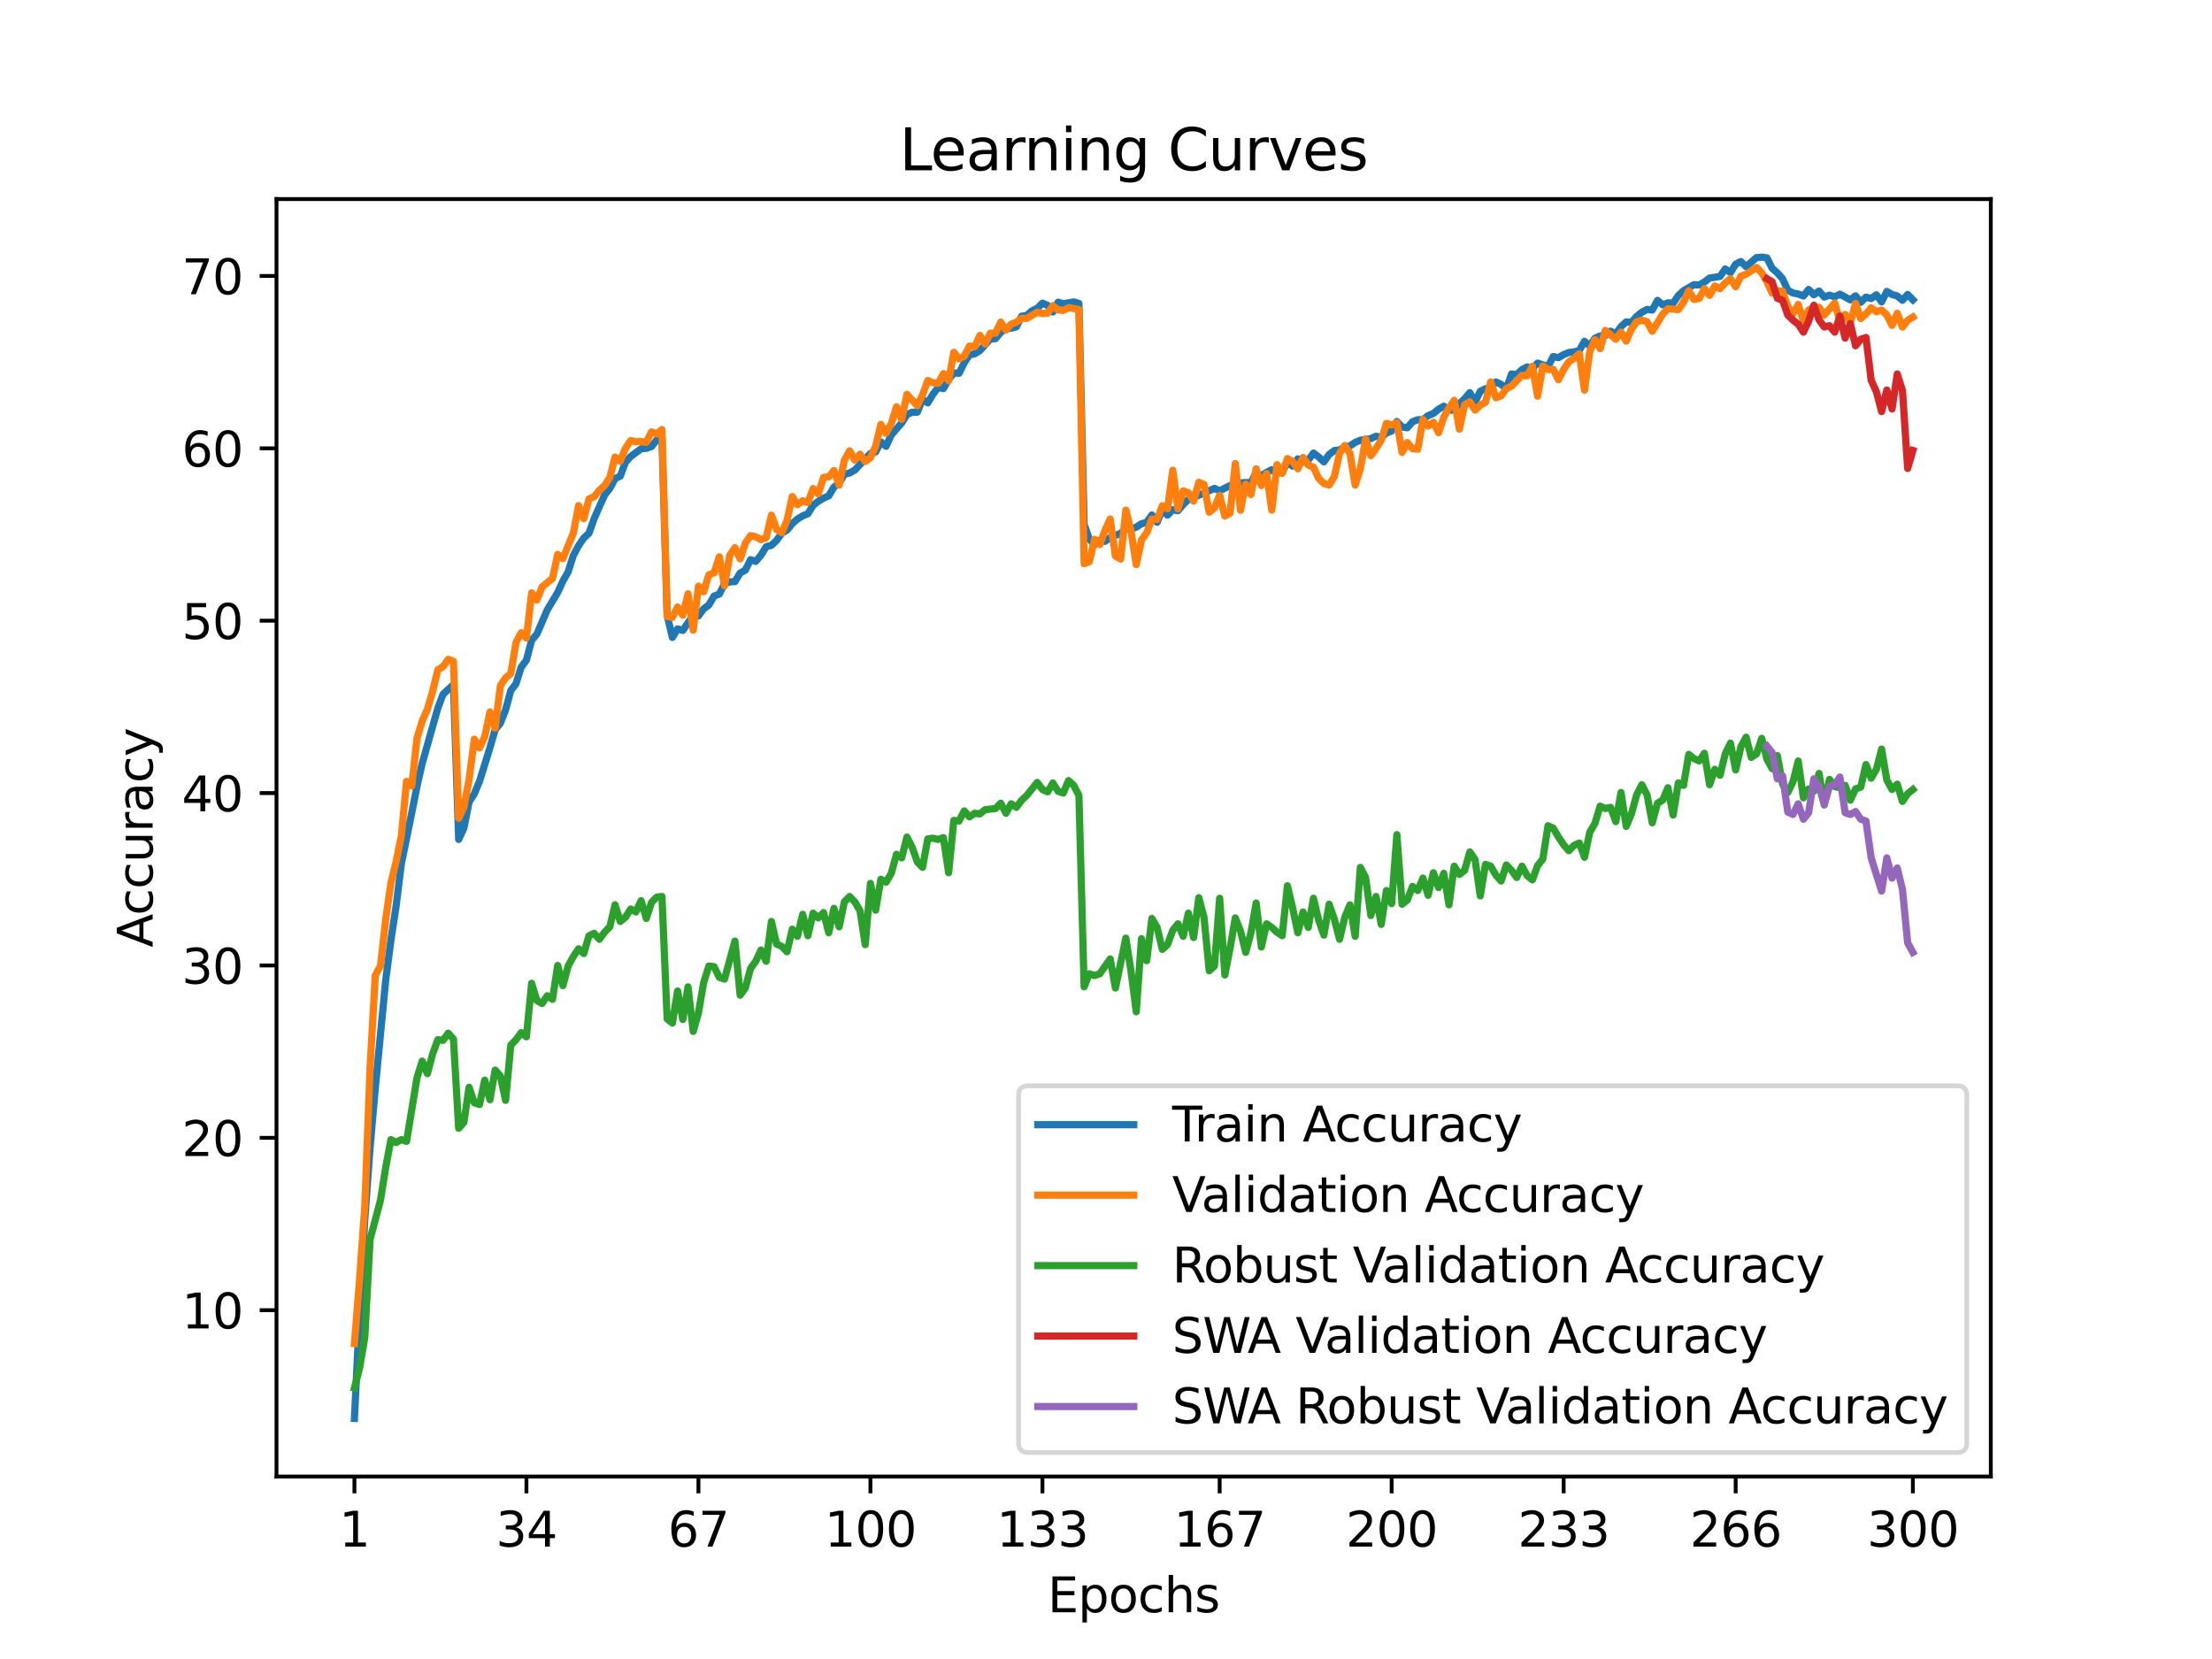<?xml version="1.0" encoding="utf-8" standalone="no"?>
<!DOCTYPE svg PUBLIC "-//W3C//DTD SVG 1.1//EN"
  "http://www.w3.org/Graphics/SVG/1.1/DTD/svg11.dtd">
<svg xmlns:xlink="http://www.w3.org/1999/xlink" width="460.8pt" height="345.6pt" viewBox="0 0 460.8 345.6" xmlns="http://www.w3.org/2000/svg" version="1.1">
 <defs>
  <style type="text/css">*{stroke-linejoin: round; stroke-linecap: butt}</style>
 </defs>
 <g id="figure_1">
  <g id="patch_1">
   <path d="M 0 345.6 
L 460.8 345.6 
L 460.8 0 
L 0 0 
z
" style="fill: #ffffff"/>
  </g>
  <g id="axes_1">
   <g id="patch_2">
    <path d="M 57.6 307.584 
L 414.72 307.584 
L 414.72 41.472 
L 57.6 41.472 
z
" style="fill: #ffffff"/>
   </g>
   <g id="matplotlib.axis_1">
    <g id="xtick_1">
     <g id="line2d_1">
      <defs>
       <path id="maf1f2b0562" d="M 0 0 
L 0 3.5 
" style="stroke: #000000; stroke-width: 0.8"/>
      </defs>
      <g>
       <use xlink:href="#maf1f2b0562" x="73.833" y="307.584" style="stroke: #000000; stroke-width: 0.8"/>
      </g>
     </g>
     <g id="text_1">
      <!-- 1 -->
      <g transform="translate(70.651 322.182) scale(0.1 -0.1)">
       <defs>
        <path id="DejaVuSans-31" d="M 794 531 
L 1825 531 
L 1825 4091 
L 703 3866 
L 703 4441 
L 1819 4666 
L 2450 4666 
L 2450 531 
L 3481 531 
L 3481 0 
L 794 0 
L 794 531 
z
" transform="scale(0.016)"/>
       </defs>
       <use xlink:href="#DejaVuSans-31"/>
      </g>
     </g>
    </g>
    <g id="xtick_2">
     <g id="line2d_2">
      <g>
       <use xlink:href="#maf1f2b0562" x="109.664" y="307.584" style="stroke: #000000; stroke-width: 0.8"/>
      </g>
     </g>
     <g id="text_2">
      <!-- 34 -->
      <g transform="translate(103.302 322.182) scale(0.1 -0.1)">
       <defs>
        <path id="DejaVuSans-33" d="M 2597 2516 
Q 3050 2419 3304 2112 
Q 3559 1806 3559 1356 
Q 3559 666 3084 287 
Q 2609 -91 1734 -91 
Q 1441 -91 1130 -33 
Q 819 25 488 141 
L 488 750 
Q 750 597 1062 519 
Q 1375 441 1716 441 
Q 2309 441 2620 675 
Q 2931 909 2931 1356 
Q 2931 1769 2642 2001 
Q 2353 2234 1838 2234 
L 1294 2234 
L 1294 2753 
L 1863 2753 
Q 2328 2753 2575 2939 
Q 2822 3125 2822 3475 
Q 2822 3834 2567 4026 
Q 2313 4219 1838 4219 
Q 1578 4219 1281 4162 
Q 984 4106 628 3988 
L 628 4550 
Q 988 4650 1302 4700 
Q 1616 4750 1894 4750 
Q 2613 4750 3031 4423 
Q 3450 4097 3450 3541 
Q 3450 3153 3228 2886 
Q 3006 2619 2597 2516 
z
" transform="scale(0.016)"/>
        <path id="DejaVuSans-34" d="M 2419 4116 
L 825 1625 
L 2419 1625 
L 2419 4116 
z
M 2253 4666 
L 3047 4666 
L 3047 1625 
L 3713 1625 
L 3713 1100 
L 3047 1100 
L 3047 0 
L 2419 0 
L 2419 1100 
L 313 1100 
L 313 1709 
L 2253 4666 
z
" transform="scale(0.016)"/>
       </defs>
       <use xlink:href="#DejaVuSans-33"/>
       <use xlink:href="#DejaVuSans-34" x="63.623"/>
      </g>
     </g>
    </g>
    <g id="xtick_3">
     <g id="line2d_3">
      <g>
       <use xlink:href="#maf1f2b0562" x="145.496" y="307.584" style="stroke: #000000; stroke-width: 0.8"/>
      </g>
     </g>
     <g id="text_3">
      <!-- 67 -->
      <g transform="translate(139.133 322.182) scale(0.1 -0.1)">
       <defs>
        <path id="DejaVuSans-36" d="M 2113 2584 
Q 1688 2584 1439 2293 
Q 1191 2003 1191 1497 
Q 1191 994 1439 701 
Q 1688 409 2113 409 
Q 2538 409 2786 701 
Q 3034 994 3034 1497 
Q 3034 2003 2786 2293 
Q 2538 2584 2113 2584 
z
M 3366 4563 
L 3366 3988 
Q 3128 4100 2886 4159 
Q 2644 4219 2406 4219 
Q 1781 4219 1451 3797 
Q 1122 3375 1075 2522 
Q 1259 2794 1537 2939 
Q 1816 3084 2150 3084 
Q 2853 3084 3261 2657 
Q 3669 2231 3669 1497 
Q 3669 778 3244 343 
Q 2819 -91 2113 -91 
Q 1303 -91 875 529 
Q 447 1150 447 2328 
Q 447 3434 972 4092 
Q 1497 4750 2381 4750 
Q 2619 4750 2861 4703 
Q 3103 4656 3366 4563 
z
" transform="scale(0.016)"/>
        <path id="DejaVuSans-37" d="M 525 4666 
L 3525 4666 
L 3525 4397 
L 1831 0 
L 1172 0 
L 2766 4134 
L 525 4134 
L 525 4666 
z
" transform="scale(0.016)"/>
       </defs>
       <use xlink:href="#DejaVuSans-36"/>
       <use xlink:href="#DejaVuSans-37" x="63.623"/>
      </g>
     </g>
    </g>
    <g id="xtick_4">
     <g id="line2d_4">
      <g>
       <use xlink:href="#maf1f2b0562" x="181.327" y="307.584" style="stroke: #000000; stroke-width: 0.8"/>
      </g>
     </g>
     <g id="text_4">
      <!-- 100 -->
      <g transform="translate(171.783 322.182) scale(0.1 -0.1)">
       <defs>
        <path id="DejaVuSans-30" d="M 2034 4250 
Q 1547 4250 1301 3770 
Q 1056 3291 1056 2328 
Q 1056 1369 1301 889 
Q 1547 409 2034 409 
Q 2525 409 2770 889 
Q 3016 1369 3016 2328 
Q 3016 3291 2770 3770 
Q 2525 4250 2034 4250 
z
M 2034 4750 
Q 2819 4750 3233 4129 
Q 3647 3509 3647 2328 
Q 3647 1150 3233 529 
Q 2819 -91 2034 -91 
Q 1250 -91 836 529 
Q 422 1150 422 2328 
Q 422 3509 836 4129 
Q 1250 4750 2034 4750 
z
" transform="scale(0.016)"/>
       </defs>
       <use xlink:href="#DejaVuSans-31"/>
       <use xlink:href="#DejaVuSans-30" x="63.623"/>
       <use xlink:href="#DejaVuSans-30" x="127.246"/>
      </g>
     </g>
    </g>
    <g id="xtick_5">
     <g id="line2d_5">
      <g>
       <use xlink:href="#maf1f2b0562" x="217.158" y="307.584" style="stroke: #000000; stroke-width: 0.8"/>
      </g>
     </g>
     <g id="text_5">
      <!-- 133 -->
      <g transform="translate(207.615 322.182) scale(0.1 -0.1)">
       <use xlink:href="#DejaVuSans-31"/>
       <use xlink:href="#DejaVuSans-33" x="63.623"/>
       <use xlink:href="#DejaVuSans-33" x="127.246"/>
      </g>
     </g>
    </g>
    <g id="xtick_6">
     <g id="line2d_6">
      <g>
       <use xlink:href="#maf1f2b0562" x="254.076" y="307.584" style="stroke: #000000; stroke-width: 0.8"/>
      </g>
     </g>
     <g id="text_6">
      <!-- 167 -->
      <g transform="translate(244.532 322.182) scale(0.1 -0.1)">
       <use xlink:href="#DejaVuSans-31"/>
       <use xlink:href="#DejaVuSans-36" x="63.623"/>
       <use xlink:href="#DejaVuSans-37" x="127.246"/>
      </g>
     </g>
    </g>
    <g id="xtick_7">
     <g id="line2d_7">
      <g>
       <use xlink:href="#maf1f2b0562" x="289.907" y="307.584" style="stroke: #000000; stroke-width: 0.8"/>
      </g>
     </g>
     <g id="text_7">
      <!-- 200 -->
      <g transform="translate(280.363 322.182) scale(0.1 -0.1)">
       <defs>
        <path id="DejaVuSans-32" d="M 1228 531 
L 3431 531 
L 3431 0 
L 469 0 
L 469 531 
Q 828 903 1448 1529 
Q 2069 2156 2228 2338 
Q 2531 2678 2651 2914 
Q 2772 3150 2772 3378 
Q 2772 3750 2511 3984 
Q 2250 4219 1831 4219 
Q 1534 4219 1204 4116 
Q 875 4013 500 3803 
L 500 4441 
Q 881 4594 1212 4672 
Q 1544 4750 1819 4750 
Q 2544 4750 2975 4387 
Q 3406 4025 3406 3419 
Q 3406 3131 3298 2873 
Q 3191 2616 2906 2266 
Q 2828 2175 2409 1742 
Q 1991 1309 1228 531 
z
" transform="scale(0.016)"/>
       </defs>
       <use xlink:href="#DejaVuSans-32"/>
       <use xlink:href="#DejaVuSans-30" x="63.623"/>
       <use xlink:href="#DejaVuSans-30" x="127.246"/>
      </g>
     </g>
    </g>
    <g id="xtick_8">
     <g id="line2d_8">
      <g>
       <use xlink:href="#maf1f2b0562" x="325.739" y="307.584" style="stroke: #000000; stroke-width: 0.8"/>
      </g>
     </g>
     <g id="text_8">
      <!-- 233 -->
      <g transform="translate(316.195 322.182) scale(0.1 -0.1)">
       <use xlink:href="#DejaVuSans-32"/>
       <use xlink:href="#DejaVuSans-33" x="63.623"/>
       <use xlink:href="#DejaVuSans-33" x="127.246"/>
      </g>
     </g>
    </g>
    <g id="xtick_9">
     <g id="line2d_9">
      <g>
       <use xlink:href="#maf1f2b0562" x="361.57" y="307.584" style="stroke: #000000; stroke-width: 0.8"/>
      </g>
     </g>
     <g id="text_9">
      <!-- 266 -->
      <g transform="translate(352.026 322.182) scale(0.1 -0.1)">
       <use xlink:href="#DejaVuSans-32"/>
       <use xlink:href="#DejaVuSans-36" x="63.623"/>
       <use xlink:href="#DejaVuSans-36" x="127.246"/>
      </g>
     </g>
    </g>
    <g id="xtick_10">
     <g id="line2d_10">
      <g>
       <use xlink:href="#maf1f2b0562" x="398.487" y="307.584" style="stroke: #000000; stroke-width: 0.8"/>
      </g>
     </g>
     <g id="text_10">
      <!-- 300 -->
      <g transform="translate(388.944 322.182) scale(0.1 -0.1)">
       <use xlink:href="#DejaVuSans-33"/>
       <use xlink:href="#DejaVuSans-30" x="63.623"/>
       <use xlink:href="#DejaVuSans-30" x="127.246"/>
      </g>
     </g>
    </g>
    <g id="text_11">
     <!-- Epochs -->
     <g transform="translate(218.244 335.861) scale(0.1 -0.1)">
      <defs>
       <path id="DejaVuSans-45" d="M 628 4666 
L 3578 4666 
L 3578 4134 
L 1259 4134 
L 1259 2753 
L 3481 2753 
L 3481 2222 
L 1259 2222 
L 1259 531 
L 3634 531 
L 3634 0 
L 628 0 
L 628 4666 
z
" transform="scale(0.016)"/>
       <path id="DejaVuSans-70" d="M 1159 525 
L 1159 -1331 
L 581 -1331 
L 581 3500 
L 1159 3500 
L 1159 2969 
Q 1341 3281 1617 3432 
Q 1894 3584 2278 3584 
Q 2916 3584 3314 3078 
Q 3713 2572 3713 1747 
Q 3713 922 3314 415 
Q 2916 -91 2278 -91 
Q 1894 -91 1617 61 
Q 1341 213 1159 525 
z
M 3116 1747 
Q 3116 2381 2855 2742 
Q 2594 3103 2138 3103 
Q 1681 3103 1420 2742 
Q 1159 2381 1159 1747 
Q 1159 1113 1420 752 
Q 1681 391 2138 391 
Q 2594 391 2855 752 
Q 3116 1113 3116 1747 
z
" transform="scale(0.016)"/>
       <path id="DejaVuSans-6f" d="M 1959 3097 
Q 1497 3097 1228 2736 
Q 959 2375 959 1747 
Q 959 1119 1226 758 
Q 1494 397 1959 397 
Q 2419 397 2687 759 
Q 2956 1122 2956 1747 
Q 2956 2369 2687 2733 
Q 2419 3097 1959 3097 
z
M 1959 3584 
Q 2709 3584 3137 3096 
Q 3566 2609 3566 1747 
Q 3566 888 3137 398 
Q 2709 -91 1959 -91 
Q 1206 -91 779 398 
Q 353 888 353 1747 
Q 353 2609 779 3096 
Q 1206 3584 1959 3584 
z
" transform="scale(0.016)"/>
       <path id="DejaVuSans-63" d="M 3122 3366 
L 3122 2828 
Q 2878 2963 2633 3030 
Q 2388 3097 2138 3097 
Q 1578 3097 1268 2742 
Q 959 2388 959 1747 
Q 959 1106 1268 751 
Q 1578 397 2138 397 
Q 2388 397 2633 464 
Q 2878 531 3122 666 
L 3122 134 
Q 2881 22 2623 -34 
Q 2366 -91 2075 -91 
Q 1284 -91 818 406 
Q 353 903 353 1747 
Q 353 2603 823 3093 
Q 1294 3584 2113 3584 
Q 2378 3584 2631 3529 
Q 2884 3475 3122 3366 
z
" transform="scale(0.016)"/>
       <path id="DejaVuSans-68" d="M 3513 2113 
L 3513 0 
L 2938 0 
L 2938 2094 
Q 2938 2591 2744 2837 
Q 2550 3084 2163 3084 
Q 1697 3084 1428 2787 
Q 1159 2491 1159 1978 
L 1159 0 
L 581 0 
L 581 4863 
L 1159 4863 
L 1159 2956 
Q 1366 3272 1645 3428 
Q 1925 3584 2291 3584 
Q 2894 3584 3203 3211 
Q 3513 2838 3513 2113 
z
" transform="scale(0.016)"/>
       <path id="DejaVuSans-73" d="M 2834 3397 
L 2834 2853 
Q 2591 2978 2328 3040 
Q 2066 3103 1784 3103 
Q 1356 3103 1142 2972 
Q 928 2841 928 2578 
Q 928 2378 1081 2264 
Q 1234 2150 1697 2047 
L 1894 2003 
Q 2506 1872 2764 1633 
Q 3022 1394 3022 966 
Q 3022 478 2636 193 
Q 2250 -91 1575 -91 
Q 1294 -91 989 -36 
Q 684 19 347 128 
L 347 722 
Q 666 556 975 473 
Q 1284 391 1588 391 
Q 1994 391 2212 530 
Q 2431 669 2431 922 
Q 2431 1156 2273 1281 
Q 2116 1406 1581 1522 
L 1381 1569 
Q 847 1681 609 1914 
Q 372 2147 372 2553 
Q 372 3047 722 3315 
Q 1072 3584 1716 3584 
Q 2034 3584 2315 3537 
Q 2597 3491 2834 3397 
z
" transform="scale(0.016)"/>
      </defs>
      <use xlink:href="#DejaVuSans-45"/>
      <use xlink:href="#DejaVuSans-70" x="63.184"/>
      <use xlink:href="#DejaVuSans-6f" x="126.66"/>
      <use xlink:href="#DejaVuSans-63" x="187.842"/>
      <use xlink:href="#DejaVuSans-68" x="242.822"/>
      <use xlink:href="#DejaVuSans-73" x="306.201"/>
     </g>
    </g>
   </g>
   <g id="matplotlib.axis_2">
    <g id="ytick_1">
     <g id="line2d_11">
      <defs>
       <path id="mefa2bb7fb8" d="M 0 0 
L -3.5 0 
" style="stroke: #000000; stroke-width: 0.8"/>
      </defs>
      <g>
       <use xlink:href="#mefa2bb7fb8" x="57.6" y="272.934" style="stroke: #000000; stroke-width: 0.8"/>
      </g>
     </g>
     <g id="text_12">
      <!-- 10 -->
      <g transform="translate(37.875 276.733) scale(0.1 -0.1)">
       <use xlink:href="#DejaVuSans-31"/>
       <use xlink:href="#DejaVuSans-30" x="63.623"/>
      </g>
     </g>
    </g>
    <g id="ytick_2">
     <g id="line2d_12">
      <g>
       <use xlink:href="#mefa2bb7fb8" x="57.6" y="237.027" style="stroke: #000000; stroke-width: 0.8"/>
      </g>
     </g>
     <g id="text_13">
      <!-- 20 -->
      <g transform="translate(37.875 240.826) scale(0.1 -0.1)">
       <use xlink:href="#DejaVuSans-32"/>
       <use xlink:href="#DejaVuSans-30" x="63.623"/>
      </g>
     </g>
    </g>
    <g id="ytick_3">
     <g id="line2d_13">
      <g>
       <use xlink:href="#mefa2bb7fb8" x="57.6" y="201.119" style="stroke: #000000; stroke-width: 0.8"/>
      </g>
     </g>
     <g id="text_14">
      <!-- 30 -->
      <g transform="translate(37.875 204.919) scale(0.1 -0.1)">
       <use xlink:href="#DejaVuSans-33"/>
       <use xlink:href="#DejaVuSans-30" x="63.623"/>
      </g>
     </g>
    </g>
    <g id="ytick_4">
     <g id="line2d_14">
      <g>
       <use xlink:href="#mefa2bb7fb8" x="57.6" y="165.212" style="stroke: #000000; stroke-width: 0.8"/>
      </g>
     </g>
     <g id="text_15">
      <!-- 40 -->
      <g transform="translate(37.875 169.012) scale(0.1 -0.1)">
       <use xlink:href="#DejaVuSans-34"/>
       <use xlink:href="#DejaVuSans-30" x="63.623"/>
      </g>
     </g>
    </g>
    <g id="ytick_5">
     <g id="line2d_15">
      <g>
       <use xlink:href="#mefa2bb7fb8" x="57.6" y="129.305" style="stroke: #000000; stroke-width: 0.8"/>
      </g>
     </g>
     <g id="text_16">
      <!-- 50 -->
      <g transform="translate(37.875 133.104) scale(0.1 -0.1)">
       <defs>
        <path id="DejaVuSans-35" d="M 691 4666 
L 3169 4666 
L 3169 4134 
L 1269 4134 
L 1269 2991 
Q 1406 3038 1543 3061 
Q 1681 3084 1819 3084 
Q 2600 3084 3056 2656 
Q 3513 2228 3513 1497 
Q 3513 744 3044 326 
Q 2575 -91 1722 -91 
Q 1428 -91 1123 -41 
Q 819 9 494 109 
L 494 744 
Q 775 591 1075 516 
Q 1375 441 1709 441 
Q 2250 441 2565 725 
Q 2881 1009 2881 1497 
Q 2881 1984 2565 2268 
Q 2250 2553 1709 2553 
Q 1456 2553 1204 2497 
Q 953 2441 691 2322 
L 691 4666 
z
" transform="scale(0.016)"/>
       </defs>
       <use xlink:href="#DejaVuSans-35"/>
       <use xlink:href="#DejaVuSans-30" x="63.623"/>
      </g>
     </g>
    </g>
    <g id="ytick_6">
     <g id="line2d_16">
      <g>
       <use xlink:href="#mefa2bb7fb8" x="57.6" y="93.398" style="stroke: #000000; stroke-width: 0.8"/>
      </g>
     </g>
     <g id="text_17">
      <!-- 60 -->
      <g transform="translate(37.875 97.197) scale(0.1 -0.1)">
       <use xlink:href="#DejaVuSans-36"/>
       <use xlink:href="#DejaVuSans-30" x="63.623"/>
      </g>
     </g>
    </g>
    <g id="ytick_7">
     <g id="line2d_17">
      <g>
       <use xlink:href="#mefa2bb7fb8" x="57.6" y="57.491" style="stroke: #000000; stroke-width: 0.8"/>
      </g>
     </g>
     <g id="text_18">
      <!-- 70 -->
      <g transform="translate(37.875 61.29) scale(0.1 -0.1)">
       <use xlink:href="#DejaVuSans-37"/>
       <use xlink:href="#DejaVuSans-30" x="63.623"/>
      </g>
     </g>
    </g>
    <g id="text_19">
     <!-- Accuracy -->
     <g transform="translate(31.795 197.356) rotate(-90) scale(0.1 -0.1)">
      <defs>
       <path id="DejaVuSans-41" d="M 2188 4044 
L 1331 1722 
L 3047 1722 
L 2188 4044 
z
M 1831 4666 
L 2547 4666 
L 4325 0 
L 3669 0 
L 3244 1197 
L 1141 1197 
L 716 0 
L 50 0 
L 1831 4666 
z
" transform="scale(0.016)"/>
       <path id="DejaVuSans-75" d="M 544 1381 
L 544 3500 
L 1119 3500 
L 1119 1403 
Q 1119 906 1312 657 
Q 1506 409 1894 409 
Q 2359 409 2629 706 
Q 2900 1003 2900 1516 
L 2900 3500 
L 3475 3500 
L 3475 0 
L 2900 0 
L 2900 538 
Q 2691 219 2414 64 
Q 2138 -91 1772 -91 
Q 1169 -91 856 284 
Q 544 659 544 1381 
z
M 1991 3584 
L 1991 3584 
z
" transform="scale(0.016)"/>
       <path id="DejaVuSans-72" d="M 2631 2963 
Q 2534 3019 2420 3045 
Q 2306 3072 2169 3072 
Q 1681 3072 1420 2755 
Q 1159 2438 1159 1844 
L 1159 0 
L 581 0 
L 581 3500 
L 1159 3500 
L 1159 2956 
Q 1341 3275 1631 3429 
Q 1922 3584 2338 3584 
Q 2397 3584 2469 3576 
Q 2541 3569 2628 3553 
L 2631 2963 
z
" transform="scale(0.016)"/>
       <path id="DejaVuSans-61" d="M 2194 1759 
Q 1497 1759 1228 1600 
Q 959 1441 959 1056 
Q 959 750 1161 570 
Q 1363 391 1709 391 
Q 2188 391 2477 730 
Q 2766 1069 2766 1631 
L 2766 1759 
L 2194 1759 
z
M 3341 1997 
L 3341 0 
L 2766 0 
L 2766 531 
Q 2569 213 2275 61 
Q 1981 -91 1556 -91 
Q 1019 -91 701 211 
Q 384 513 384 1019 
Q 384 1609 779 1909 
Q 1175 2209 1959 2209 
L 2766 2209 
L 2766 2266 
Q 2766 2663 2505 2880 
Q 2244 3097 1772 3097 
Q 1472 3097 1187 3025 
Q 903 2953 641 2809 
L 641 3341 
Q 956 3463 1253 3523 
Q 1550 3584 1831 3584 
Q 2591 3584 2966 3190 
Q 3341 2797 3341 1997 
z
" transform="scale(0.016)"/>
       <path id="DejaVuSans-79" d="M 2059 -325 
Q 1816 -950 1584 -1140 
Q 1353 -1331 966 -1331 
L 506 -1331 
L 506 -850 
L 844 -850 
Q 1081 -850 1212 -737 
Q 1344 -625 1503 -206 
L 1606 56 
L 191 3500 
L 800 3500 
L 1894 763 
L 2988 3500 
L 3597 3500 
L 2059 -325 
z
" transform="scale(0.016)"/>
      </defs>
      <use xlink:href="#DejaVuSans-41"/>
      <use xlink:href="#DejaVuSans-63" x="66.658"/>
      <use xlink:href="#DejaVuSans-63" x="121.639"/>
      <use xlink:href="#DejaVuSans-75" x="176.619"/>
      <use xlink:href="#DejaVuSans-72" x="239.998"/>
      <use xlink:href="#DejaVuSans-61" x="281.111"/>
      <use xlink:href="#DejaVuSans-63" x="342.391"/>
      <use xlink:href="#DejaVuSans-79" x="397.371"/>
     </g>
    </g>
   </g>
   <g id="line2d_18">
    <path d="M 73.833 295.488 
L 74.919 273.248 
L 76.004 253.858 
L 77.09 239.091 
L 78.176 226.735 
L 80.348 204.176 
L 81.433 195.859 
L 82.519 188.745 
L 83.605 179.97 
L 85.777 169.324 
L 86.862 163.821 
L 87.948 159.05 
L 91.206 147.519 
L 92.291 144.629 
L 94.463 142.609 
L 95.549 174.867 
L 96.635 172.515 
L 97.72 167.075 
L 98.806 165.378 
L 99.892 162.757 
L 102.064 155.76 
L 103.149 151.99 
L 104.235 150.679 
L 105.321 147.883 
L 106.407 143.852 
L 107.493 142.438 
L 108.578 138.964 
L 109.664 137.519 
L 110.75 133.376 
L 111.836 132.106 
L 114.007 127.048 
L 116.179 123.416 
L 117.265 121.051 
L 118.351 119.139 
L 119.436 115.71 
L 120.522 113.677 
L 121.608 112.088 
L 122.694 111.087 
L 123.78 108.003 
L 125.951 103.115 
L 127.037 101.755 
L 128.123 99.691 
L 129.209 99.202 
L 130.294 96.28 
L 131.38 95.086 
L 133.552 93.488 
L 134.638 93.403 
L 135.723 93.021 
L 136.809 91.643 
L 137.895 91.342 
L 138.981 128.183 
L 140.067 132.793 
L 141.152 131.011 
L 142.238 131.334 
L 144.41 128.156 
L 145.496 128.313 
L 146.581 126.832 
L 147.667 126.033 
L 148.753 124.166 
L 149.839 123.766 
L 150.925 121.621 
L 152.01 121.217 
L 153.096 121.163 
L 154.182 119.372 
L 155.268 118.775 
L 156.354 116.59 
L 157.439 116.949 
L 158.525 115.651 
L 159.611 113.888 
L 160.697 113.605 
L 161.783 112.572 
L 162.868 111.051 
L 163.954 110.436 
L 165.04 109.08 
L 166.126 108.124 
L 167.212 107.465 
L 168.297 107.029 
L 169.383 105.265 
L 170.469 104.426 
L 171.555 103.775 
L 172.641 103.295 
L 173.726 101.468 
L 174.812 100.665 
L 175.898 98.811 
L 176.984 98.537 
L 178.07 97.922 
L 181.327 94.462 
L 182.413 94.139 
L 183.499 92.051 
L 184.584 92.972 
L 185.67 90.611 
L 187.842 88.097 
L 188.928 86.374 
L 190.013 85.871 
L 191.099 85.862 
L 192.185 83.164 
L 193.271 83.923 
L 194.357 82.123 
L 195.442 80.705 
L 196.528 80.961 
L 197.614 79.062 
L 198.7 77.689 
L 199.786 77.769 
L 200.871 75.561 
L 201.957 73.918 
L 203.043 73.707 
L 204.129 73.043 
L 206.3 70.619 
L 207.386 70.539 
L 208.472 69.228 
L 209.558 68.487 
L 210.644 68.371 
L 211.729 68.092 
L 212.815 65.88 
L 213.901 65.696 
L 214.987 64.74 
L 216.073 64.232 
L 217.158 63.151 
L 218.244 63.618 
L 219.33 64.995 
L 220.416 62.953 
L 221.502 63.267 
L 223.673 62.895 
L 224.759 63.205 
L 225.845 109.256 
L 226.931 112.312 
L 228.016 113.448 
L 229.102 112.559 
L 230.188 112.77 
L 231.274 111.98 
L 233.445 111.109 
L 234.531 110.104 
L 235.617 110.247 
L 236.703 109.812 
L 237.789 109.107 
L 238.875 108.82 
L 239.96 107.276 
L 241.046 108.798 
L 242.132 106.239 
L 243.218 107.308 
L 244.304 106.185 
L 245.389 106.392 
L 246.475 105.09 
L 247.561 104.058 
L 250.818 102.711 
L 252.99 101.737 
L 254.076 102.236 
L 256.247 101.145 
L 257.333 100.947 
L 258.419 100.602 
L 259.505 100.521 
L 260.591 100.553 
L 261.676 98.412 
L 262.762 99.112 
L 263.848 98.403 
L 264.934 97.846 
L 266.02 98.636 
L 267.105 98.317 
L 268.191 96.333 
L 269.277 97.092 
L 270.363 95.584 
L 271.449 96.271 
L 272.534 95.849 
L 273.62 94.381 
L 274.706 95.211 
L 275.792 96.217 
L 276.878 94.691 
L 277.963 93.865 
L 279.049 93.739 
L 280.135 93.106 
L 281.221 92.882 
L 282.307 92.164 
L 283.392 91.706 
L 285.564 91.369 
L 286.65 90.876 
L 287.736 91.082 
L 288.821 90.216 
L 289.907 89.785 
L 290.993 87.805 
L 292.079 88.955 
L 293.165 89.116 
L 294.25 87.85 
L 295.336 87.442 
L 296.422 87.415 
L 297.508 86.585 
L 298.594 86.127 
L 299.679 85.247 
L 300.765 84.623 
L 301.851 85.431 
L 302.937 85.436 
L 304.023 84.085 
L 305.108 83.075 
L 306.194 81.796 
L 307.28 83.766 
L 308.366 81.513 
L 309.452 80.97 
L 310.537 80.781 
L 311.623 79.569 
L 312.709 80.072 
L 313.795 80.997 
L 314.881 77.9 
L 315.966 78.057 
L 317.052 76.993 
L 318.138 76.445 
L 319.224 76.755 
L 320.31 75.646 
L 322.481 76.356 
L 323.567 74.268 
L 324.653 74.511 
L 325.739 73.873 
L 326.824 73.429 
L 327.91 73.303 
L 328.996 73.016 
L 330.082 71.1 
L 331.168 72.056 
L 332.253 70.476 
L 333.339 69.982 
L 334.425 69.915 
L 335.511 68.99 
L 336.597 69.547 
L 337.682 68.034 
L 338.768 67.056 
L 339.854 67.159 
L 340.94 65.92 
L 342.026 65.036 
L 343.111 64.457 
L 344.197 64.587 
L 345.283 62.572 
L 346.369 63.505 
L 347.455 63.079 
L 348.54 63.164 
L 349.626 61.562 
L 350.712 60.561 
L 352.884 59.304 
L 353.969 59.371 
L 355.055 58.752 
L 356.141 57.922 
L 358.313 57.581 
L 359.398 56.032 
L 360.484 56.795 
L 361.57 55.031 
L 362.656 54.484 
L 363.742 55.543 
L 365.913 53.658 
L 366.999 53.568 
L 368.085 53.721 
L 369.171 55.902 
L 370.256 56.845 
L 371.342 58.079 
L 372.428 60.462 
L 373.514 61.037 
L 374.6 61.239 
L 375.685 61.661 
L 376.771 60.296 
L 377.857 61.4 
L 378.943 60.633 
L 380.029 61.889 
L 381.114 61.486 
L 382.2 61.845 
L 383.286 61.284 
L 385.458 62.468 
L 386.543 61.629 
L 387.629 62.985 
L 388.715 61.898 
L 389.801 62.19 
L 390.887 61.414 
L 391.972 62.89 
L 393.058 60.718 
L 394.144 61.351 
L 395.23 61.656 
L 396.316 62.554 
L 397.401 61.342 
L 398.487 62.46 
L 398.487 62.46 
" clip-path="url(#p9a338ae283)" style="fill: none; stroke: #1f77b4; stroke-width: 1.5; stroke-linecap: square"/>
   </g>
   <g id="line2d_19">
    <path d="M 73.833 279.882 
L 74.919 266.363 
L 76.004 251.102 
L 77.09 222.394 
L 78.176 203.184 
L 79.262 201.227 
L 80.348 191.532 
L 81.433 183.938 
L 82.519 179.485 
L 83.605 174.135 
L 84.691 162.789 
L 85.777 163.722 
L 86.862 153.794 
L 87.948 150.221 
L 89.034 147.744 
L 90.12 144.045 
L 91.206 139.521 
L 92.291 138.874 
L 93.377 137.348 
L 94.463 137.779 
L 95.549 170.455 
L 96.635 168.157 
L 97.72 162.376 
L 98.806 153.991 
L 99.892 155.787 
L 100.978 153.471 
L 102.064 148.318 
L 103.149 151.657 
L 104.235 142.824 
L 105.321 141.208 
L 106.407 140.347 
L 107.493 133.847 
L 108.578 131.801 
L 109.664 132.914 
L 110.75 123.506 
L 111.836 125.014 
L 112.922 122.267 
L 115.093 120.49 
L 116.179 115.499 
L 117.265 116.361 
L 119.436 111.064 
L 120.522 105.319 
L 121.608 108.048 
L 122.694 103.937 
L 123.78 103.47 
L 124.865 102.123 
L 125.951 101.136 
L 127.037 99.484 
L 128.123 95.211 
L 129.209 96.073 
L 130.294 93.38 
L 131.38 91.782 
L 132.466 92.016 
L 133.552 91.98 
L 134.638 92.141 
L 135.723 89.969 
L 136.809 90.4 
L 137.895 89.484 
L 138.981 128.39 
L 140.067 128.623 
L 141.152 126.451 
L 142.238 128.156 
L 143.324 123.704 
L 144.41 131.28 
L 145.496 122.106 
L 146.581 123.273 
L 147.667 119.754 
L 148.753 119.341 
L 149.839 116.002 
L 150.925 122.034 
L 152.01 115.696 
L 153.096 114.081 
L 154.182 116.415 
L 155.268 113.147 
L 156.354 111.585 
L 157.439 111.818 
L 158.525 112.429 
L 159.611 112.016 
L 160.697 107.312 
L 161.783 110.31 
L 162.868 110.975 
L 163.954 108.389 
L 165.04 103.452 
L 166.126 105.14 
L 167.212 104.332 
L 168.297 104.691 
L 169.383 101.782 
L 170.469 102.878 
L 171.555 99.466 
L 172.641 99.341 
L 173.726 98.012 
L 174.812 101.064 
L 175.898 95.876 
L 176.984 93.919 
L 178.07 95.858 
L 179.155 94.619 
L 180.241 96.145 
L 181.327 95.337 
L 182.413 92.949 
L 183.499 88.407 
L 184.584 90.256 
L 185.67 88.245 
L 186.756 84.744 
L 187.842 87.348 
L 188.928 82.141 
L 191.099 84.529 
L 192.185 82.249 
L 193.271 79.269 
L 194.357 79.735 
L 195.442 79.861 
L 196.528 77.832 
L 197.614 79.322 
L 198.7 73.38 
L 199.786 74.762 
L 200.871 74.206 
L 201.957 72.105 
L 203.043 72.249 
L 204.129 69.861 
L 205.215 71.674 
L 206.3 69.412 
L 207.386 69.412 
L 208.472 67.096 
L 209.558 68.766 
L 210.644 67.527 
L 211.729 67.114 
L 212.815 66.324 
L 213.901 66.324 
L 216.073 65.049 
L 217.158 65.301 
L 218.244 65.229 
L 219.33 63.685 
L 220.416 64.565 
L 221.502 64.672 
L 222.587 64.098 
L 224.759 64.457 
L 225.845 117.438 
L 226.931 117.007 
L 228.016 112.357 
L 229.102 113.452 
L 230.188 110.472 
L 231.274 108.12 
L 232.36 115.84 
L 233.445 116.468 
L 234.531 106.271 
L 235.617 110.687 
L 236.703 117.617 
L 237.789 112.501 
L 238.875 110.993 
L 239.96 108.138 
L 241.046 108.21 
L 242.132 105.355 
L 243.218 106.001 
L 244.304 97.958 
L 245.389 106.019 
L 246.475 102.285 
L 247.561 102.644 
L 248.647 104.386 
L 249.733 100.472 
L 250.818 100.921 
L 251.904 106.702 
L 252.99 105.804 
L 254.076 103.183 
L 255.162 107.51 
L 256.247 106.863 
L 257.333 96.558 
L 258.419 106.289 
L 259.505 100.867 
L 260.591 103.021 
L 261.676 97.671 
L 262.762 101.154 
L 263.848 98.658 
L 264.934 106.271 
L 266.02 96.809 
L 267.105 98.605 
L 268.191 95.534 
L 269.277 96.127 
L 270.363 97.653 
L 271.449 95.301 
L 272.534 96.863 
L 273.62 97.33 
L 274.706 99.682 
L 275.792 100.723 
L 276.878 101.046 
L 277.963 99.305 
L 279.049 94.421 
L 280.135 92.806 
L 281.221 94.439 
L 282.307 101.064 
L 283.392 97.671 
L 284.478 91.441 
L 285.564 94.924 
L 286.65 93.452 
L 287.736 91.71 
L 288.821 88.209 
L 289.907 88.533 
L 290.993 88.048 
L 292.079 94.242 
L 293.165 92.195 
L 294.25 93.47 
L 295.336 93.578 
L 296.422 87.419 
L 297.508 88.766 
L 298.594 87.976 
L 299.679 90.148 
L 300.765 86.899 
L 301.851 84.978 
L 302.937 83.398 
L 304.023 89.394 
L 305.108 84.331 
L 306.194 83.703 
L 307.28 85.427 
L 308.366 84.403 
L 309.452 83.793 
L 310.537 79.556 
L 311.623 82.859 
L 312.709 82.464 
L 313.795 80.956 
L 314.881 80.436 
L 317.052 78.191 
L 318.138 78.299 
L 319.224 76.288 
L 320.31 82.536 
L 321.395 76.252 
L 322.481 77.006 
L 323.567 76.935 
L 324.653 79.107 
L 325.739 76.988 
L 326.824 75.337 
L 327.91 74.654 
L 328.996 73.703 
L 330.082 81.279 
L 331.168 73.218 
L 332.253 70.777 
L 333.339 72.644 
L 334.425 68.838 
L 336.597 70.669 
L 337.682 69.179 
L 338.768 71.064 
L 339.854 68.568 
L 340.94 67.042 
L 342.026 66.719 
L 343.111 67.024 
L 344.197 69.017 
L 346.369 65.444 
L 347.455 64.313 
L 349.626 64.493 
L 350.712 62.949 
L 351.798 60.579 
L 352.884 62.374 
L 353.969 62.177 
L 355.055 60.13 
L 356.141 61.548 
L 357.227 59.573 
L 358.313 60.148 
L 359.398 58.927 
L 360.484 58.047 
L 361.57 59.753 
L 362.656 57.527 
L 363.742 57.132 
L 365.913 55.713 
L 366.999 56.862 
L 368.085 58.694 
L 369.171 61.082 
L 370.256 60.579 
L 371.342 60.669 
L 372.428 63.864 
L 373.514 65.426 
L 374.6 63.433 
L 375.685 66.845 
L 376.771 64.6 
L 377.857 64.026 
L 378.943 64.008 
L 380.029 65.642 
L 382.2 63.11 
L 383.286 66.881 
L 384.372 65.516 
L 385.458 67.311 
L 386.543 63.2 
L 387.629 66.36 
L 388.715 65.39 
L 389.801 64.116 
L 390.887 64.942 
L 391.972 64.6 
L 393.058 65.624 
L 394.144 67.796 
L 395.23 65.265 
L 396.316 68.137 
L 397.401 66.737 
L 398.487 66.055 
L 398.487 66.055 
" clip-path="url(#p9a338ae283)" style="fill: none; stroke: #ff7f0e; stroke-width: 1.5; stroke-linecap: square"/>
   </g>
   <g id="line2d_20">
    <path d="M 73.833 289.154 
L 74.919 284.944 
L 76.004 278.506 
L 77.09 258.199 
L 79.262 250.028 
L 80.348 243.218 
L 81.433 237.398 
L 82.519 238.017 
L 83.605 237.398 
L 84.691 237.77 
L 86.862 224.521 
L 87.948 221.054 
L 89.034 223.654 
L 90.12 219.568 
L 91.206 216.597 
L 92.291 216.721 
L 93.377 215.235 
L 94.463 216.473 
L 95.549 235.046 
L 96.635 233.807 
L 97.72 226.502 
L 98.806 229.721 
L 99.892 230.093 
L 100.978 225.016 
L 102.064 229.102 
L 103.149 222.911 
L 104.235 224.15 
L 105.321 229.226 
L 106.407 217.711 
L 107.493 216.597 
L 108.578 215.111 
L 109.664 215.978 
L 110.75 204.834 
L 111.836 208.425 
L 112.922 209.044 
L 114.007 207.434 
L 115.093 208.177 
L 116.179 201.119 
L 117.265 205.329 
L 118.351 201.243 
L 119.436 199.262 
L 120.522 197.653 
L 121.608 198.643 
L 122.694 194.929 
L 123.78 194.433 
L 124.865 195.672 
L 125.951 194.186 
L 127.037 193.071 
L 128.123 188.49 
L 129.209 191.957 
L 130.294 191.09 
L 131.38 189.357 
L 132.466 189.976 
L 133.552 187.623 
L 134.638 191.338 
L 135.723 187.995 
L 136.809 186.88 
L 137.895 186.757 
L 138.981 212.263 
L 140.067 213.13 
L 141.152 206.444 
L 142.238 212.387 
L 143.324 205.577 
L 144.41 214.863 
L 145.496 211.025 
L 146.581 204.71 
L 147.667 201.243 
L 148.753 201.367 
L 149.839 203.596 
L 150.925 203.967 
L 153.096 196.043 
L 154.182 207.31 
L 155.268 205.825 
L 156.354 201.739 
L 157.439 200.253 
L 158.525 197.9 
L 159.611 200.253 
L 160.697 191.957 
L 161.783 196.662 
L 162.868 197.157 
L 163.954 198.272 
L 165.04 193.567 
L 166.126 195.052 
L 167.212 190.471 
L 168.297 194.929 
L 169.383 190.224 
L 170.469 191.214 
L 171.555 190.1 
L 172.641 194.31 
L 173.726 189.233 
L 174.812 193.071 
L 175.898 187.871 
L 176.984 186.757 
L 178.07 187.871 
L 179.155 189.728 
L 180.241 196.786 
L 181.327 184.033 
L 182.413 189.604 
L 183.499 183.166 
L 184.584 183.785 
L 185.67 181.928 
L 186.756 177.966 
L 187.842 178.708 
L 188.928 174.375 
L 190.013 176.48 
L 191.099 179.575 
L 192.185 180.69 
L 193.271 174.746 
L 194.357 174.622 
L 195.442 174.87 
L 196.528 174.499 
L 197.614 181.804 
L 198.7 170.908 
L 199.786 171.032 
L 200.871 168.927 
L 201.957 170.165 
L 203.043 169.422 
L 204.129 169.546 
L 205.215 168.679 
L 207.386 168.432 
L 208.472 167.317 
L 209.558 169.422 
L 210.644 167.441 
L 211.729 168.184 
L 212.815 166.698 
L 213.901 165.708 
L 216.073 162.984 
L 217.158 164.469 
L 218.244 164.965 
L 219.33 163.107 
L 220.416 164.841 
L 221.502 165.212 
L 222.587 162.612 
L 223.673 163.603 
L 224.759 165.708 
L 225.845 205.577 
L 226.931 202.853 
L 228.016 203.224 
L 229.102 202.853 
L 231.274 199.757 
L 232.36 205.825 
L 234.531 195.424 
L 235.617 202.358 
L 236.703 210.777 
L 237.789 195.548 
L 238.875 200.129 
L 239.96 191.338 
L 241.046 193.195 
L 242.132 197.776 
L 243.218 196.786 
L 244.304 193.814 
L 245.389 192.452 
L 246.475 195.052 
L 247.561 190.224 
L 248.647 195.3 
L 249.733 187.004 
L 250.818 191.09 
L 251.904 202.234 
L 252.99 201.243 
L 254.076 187.128 
L 255.162 203.101 
L 256.247 197.529 
L 257.333 191.214 
L 258.419 193.938 
L 259.505 198.396 
L 260.591 194.31 
L 261.676 188.119 
L 262.762 197.281 
L 263.848 192.452 
L 264.934 193.195 
L 266.02 194.186 
L 267.105 194.929 
L 268.191 184.528 
L 269.277 189.109 
L 270.363 194.31 
L 271.449 189.976 
L 272.534 193.195 
L 273.62 187.128 
L 274.706 191.709 
L 275.792 194.805 
L 276.878 188.366 
L 277.963 191.462 
L 279.049 195.672 
L 280.135 191.09 
L 281.221 188.49 
L 282.307 195.052 
L 283.392 180.69 
L 284.478 182.794 
L 285.564 190.719 
L 286.65 186.757 
L 287.736 192.576 
L 288.821 185.518 
L 289.907 188.242 
L 290.993 173.88 
L 292.079 188.366 
L 293.165 187.5 
L 294.25 184.652 
L 295.336 185.518 
L 296.422 182.918 
L 297.508 186.509 
L 298.594 181.804 
L 299.679 184.899 
L 300.765 181.928 
L 301.851 188.49 
L 302.937 180.442 
L 304.023 182.175 
L 305.108 181.309 
L 306.194 177.47 
L 307.28 179.08 
L 308.366 186.633 
L 309.452 180.07 
L 310.537 180.442 
L 311.623 182.299 
L 312.709 183.537 
L 313.795 180.194 
L 314.881 181.309 
L 315.966 182.794 
L 317.052 180.442 
L 318.138 182.423 
L 319.224 183.29 
L 320.31 180.318 
L 321.395 178.956 
L 322.481 172.022 
L 323.567 172.518 
L 324.653 174.375 
L 325.739 175.984 
L 326.824 177.223 
L 327.91 176.108 
L 328.996 175.613 
L 330.082 178.585 
L 331.168 173.384 
L 332.253 171.527 
L 333.339 167.936 
L 334.425 168.432 
L 335.511 168.184 
L 336.597 171.156 
L 337.682 165.089 
L 338.768 172.146 
L 339.854 169.546 
L 340.94 165.584 
L 342.026 163.479 
L 343.111 165.584 
L 344.197 171.403 
L 345.283 167.317 
L 346.369 166.698 
L 347.455 164.098 
L 348.54 169.794 
L 349.626 163.107 
L 350.712 163.603 
L 351.798 157.164 
L 352.884 158.031 
L 353.969 158.526 
L 355.055 156.917 
L 356.141 163.479 
L 357.227 160.26 
L 358.313 161.498 
L 359.398 157.04 
L 360.484 154.812 
L 361.57 160.383 
L 362.656 155.555 
L 363.742 153.573 
L 364.827 157.783 
L 365.913 157.04 
L 366.999 153.821 
L 368.085 158.155 
L 369.171 160.136 
L 370.256 157.412 
L 371.342 163.355 
L 372.428 165.089 
L 373.514 162.86 
L 374.6 158.526 
L 375.685 166.203 
L 376.771 164.346 
L 377.857 164.841 
L 378.943 161.126 
L 380.029 167.689 
L 381.114 162.365 
L 382.2 163.85 
L 383.286 164.098 
L 384.372 163.603 
L 385.458 166.698 
L 386.543 164.346 
L 387.629 163.974 
L 388.715 159.269 
L 389.801 162.117 
L 390.887 160.26 
L 391.972 156.05 
L 393.058 162.488 
L 394.144 164.469 
L 395.23 163.355 
L 396.316 166.946 
L 397.401 165.336 
L 398.487 164.469 
L 398.487 164.469 
" clip-path="url(#p9a338ae283)" style="fill: none; stroke: #2ca02c; stroke-width: 1.5; stroke-linecap: square"/>
   </g>
   <g id="line2d_21">
    <path d="M 368.085 58.047 
L 369.171 58.712 
L 370.256 62.141 
L 371.342 62.554 
L 372.428 65.642 
L 373.514 66.701 
L 374.6 67.527 
L 375.685 69.197 
L 376.771 66.916 
L 377.857 63.577 
L 378.943 66.629 
L 380.029 68.119 
L 381.114 67.85 
L 382.2 69.197 
L 383.286 65.839 
L 384.372 70.435 
L 385.458 67.419 
L 386.543 72.033 
L 387.629 70.669 
L 388.715 70.31 
L 389.801 79.215 
L 390.887 81.62 
L 391.972 85.75 
L 393.058 81.243 
L 394.144 85.193 
L 395.23 77.904 
L 396.316 81.369 
L 397.401 97.581 
L 398.487 93.847 
L 398.487 93.847 
" clip-path="url(#p9a338ae283)" style="fill: none; stroke: #d62728; stroke-width: 1.5; stroke-linecap: square"/>
   </g>
   <g id="line2d_22">
    <path d="M 368.085 155.431 
L 369.171 156.793 
L 370.256 162.241 
L 371.342 161.622 
L 372.428 169.175 
L 373.514 169.67 
L 374.6 167.441 
L 375.685 170.66 
L 376.771 169.298 
L 377.857 162.241 
L 378.943 163.85 
L 380.029 167.565 
L 381.114 163.85 
L 382.2 163.479 
L 383.286 161.869 
L 384.372 169.298 
L 385.458 169.67 
L 386.543 169.051 
L 387.629 170.66 
L 388.715 171.032 
L 389.801 178.708 
L 391.972 185.642 
L 393.058 178.708 
L 394.144 182.918 
L 395.23 180.813 
L 396.316 185.271 
L 397.401 196.414 
L 398.487 198.396 
L 398.487 198.396 
" clip-path="url(#p9a338ae283)" style="fill: none; stroke: #9467bd; stroke-width: 1.5; stroke-linecap: square"/>
   </g>
   <g id="patch_3">
    <path d="M 57.6 307.584 
L 57.6 41.472 
" style="fill: none; stroke: #000000; stroke-width: 0.8; stroke-linejoin: miter; stroke-linecap: square"/>
   </g>
   <g id="patch_4">
    <path d="M 414.72 307.584 
L 414.72 41.472 
" style="fill: none; stroke: #000000; stroke-width: 0.8; stroke-linejoin: miter; stroke-linecap: square"/>
   </g>
   <g id="patch_5">
    <path d="M 57.6 307.584 
L 414.72 307.584 
" style="fill: none; stroke: #000000; stroke-width: 0.8; stroke-linejoin: miter; stroke-linecap: square"/>
   </g>
   <g id="patch_6">
    <path d="M 57.6 41.472 
L 414.72 41.472 
" style="fill: none; stroke: #000000; stroke-width: 0.8; stroke-linejoin: miter; stroke-linecap: square"/>
   </g>
   <g id="text_20">
    <!-- Learning Curves -->
    <g transform="translate(187.376 35.472) scale(0.12 -0.12)">
     <defs>
      <path id="DejaVuSans-4c" d="M 628 4666 
L 1259 4666 
L 1259 531 
L 3531 531 
L 3531 0 
L 628 0 
L 628 4666 
z
" transform="scale(0.016)"/>
      <path id="DejaVuSans-65" d="M 3597 1894 
L 3597 1613 
L 953 1613 
Q 991 1019 1311 708 
Q 1631 397 2203 397 
Q 2534 397 2845 478 
Q 3156 559 3463 722 
L 3463 178 
Q 3153 47 2828 -22 
Q 2503 -91 2169 -91 
Q 1331 -91 842 396 
Q 353 884 353 1716 
Q 353 2575 817 3079 
Q 1281 3584 2069 3584 
Q 2775 3584 3186 3129 
Q 3597 2675 3597 1894 
z
M 3022 2063 
Q 3016 2534 2758 2815 
Q 2500 3097 2075 3097 
Q 1594 3097 1305 2825 
Q 1016 2553 972 2059 
L 3022 2063 
z
" transform="scale(0.016)"/>
      <path id="DejaVuSans-6e" d="M 3513 2113 
L 3513 0 
L 2938 0 
L 2938 2094 
Q 2938 2591 2744 2837 
Q 2550 3084 2163 3084 
Q 1697 3084 1428 2787 
Q 1159 2491 1159 1978 
L 1159 0 
L 581 0 
L 581 3500 
L 1159 3500 
L 1159 2956 
Q 1366 3272 1645 3428 
Q 1925 3584 2291 3584 
Q 2894 3584 3203 3211 
Q 3513 2838 3513 2113 
z
" transform="scale(0.016)"/>
      <path id="DejaVuSans-69" d="M 603 3500 
L 1178 3500 
L 1178 0 
L 603 0 
L 603 3500 
z
M 603 4863 
L 1178 4863 
L 1178 4134 
L 603 4134 
L 603 4863 
z
" transform="scale(0.016)"/>
      <path id="DejaVuSans-67" d="M 2906 1791 
Q 2906 2416 2648 2759 
Q 2391 3103 1925 3103 
Q 1463 3103 1205 2759 
Q 947 2416 947 1791 
Q 947 1169 1205 825 
Q 1463 481 1925 481 
Q 2391 481 2648 825 
Q 2906 1169 2906 1791 
z
M 3481 434 
Q 3481 -459 3084 -895 
Q 2688 -1331 1869 -1331 
Q 1566 -1331 1297 -1286 
Q 1028 -1241 775 -1147 
L 775 -588 
Q 1028 -725 1275 -790 
Q 1522 -856 1778 -856 
Q 2344 -856 2625 -561 
Q 2906 -266 2906 331 
L 2906 616 
Q 2728 306 2450 153 
Q 2172 0 1784 0 
Q 1141 0 747 490 
Q 353 981 353 1791 
Q 353 2603 747 3093 
Q 1141 3584 1784 3584 
Q 2172 3584 2450 3431 
Q 2728 3278 2906 2969 
L 2906 3500 
L 3481 3500 
L 3481 434 
z
" transform="scale(0.016)"/>
      <path id="DejaVuSans-20" transform="scale(0.016)"/>
      <path id="DejaVuSans-43" d="M 4122 4306 
L 4122 3641 
Q 3803 3938 3442 4084 
Q 3081 4231 2675 4231 
Q 1875 4231 1450 3742 
Q 1025 3253 1025 2328 
Q 1025 1406 1450 917 
Q 1875 428 2675 428 
Q 3081 428 3442 575 
Q 3803 722 4122 1019 
L 4122 359 
Q 3791 134 3420 21 
Q 3050 -91 2638 -91 
Q 1578 -91 968 557 
Q 359 1206 359 2328 
Q 359 3453 968 4101 
Q 1578 4750 2638 4750 
Q 3056 4750 3426 4639 
Q 3797 4528 4122 4306 
z
" transform="scale(0.016)"/>
      <path id="DejaVuSans-76" d="M 191 3500 
L 800 3500 
L 1894 563 
L 2988 3500 
L 3597 3500 
L 2284 0 
L 1503 0 
L 191 3500 
z
" transform="scale(0.016)"/>
     </defs>
     <use xlink:href="#DejaVuSans-4c"/>
     <use xlink:href="#DejaVuSans-65" x="53.963"/>
     <use xlink:href="#DejaVuSans-61" x="115.486"/>
     <use xlink:href="#DejaVuSans-72" x="176.766"/>
     <use xlink:href="#DejaVuSans-6e" x="216.129"/>
     <use xlink:href="#DejaVuSans-69" x="279.508"/>
     <use xlink:href="#DejaVuSans-6e" x="307.291"/>
     <use xlink:href="#DejaVuSans-67" x="370.67"/>
     <use xlink:href="#DejaVuSans-20" x="434.146"/>
     <use xlink:href="#DejaVuSans-43" x="465.934"/>
     <use xlink:href="#DejaVuSans-75" x="535.758"/>
     <use xlink:href="#DejaVuSans-72" x="599.137"/>
     <use xlink:href="#DejaVuSans-76" x="640.25"/>
     <use xlink:href="#DejaVuSans-65" x="699.43"/>
     <use xlink:href="#DejaVuSans-73" x="760.953"/>
    </g>
   </g>
   <g id="legend_1">
    <g id="patch_7">
     <path d="M 214.189 302.584 
L 407.72 302.584 
Q 409.72 302.584 409.72 300.584 
L 409.72 228.193 
Q 409.72 226.193 407.72 226.193 
L 214.189 226.193 
Q 212.189 226.193 212.189 228.193 
L 212.189 300.584 
Q 212.189 302.584 214.189 302.584 
z
" style="fill: #ffffff; opacity: 0.8; stroke: #cccccc; stroke-linejoin: miter"/>
    </g>
    <g id="line2d_23">
     <path d="M 216.189 234.292 
L 226.189 234.292 
L 236.189 234.292 
" style="fill: none; stroke: #1f77b4; stroke-width: 1.5; stroke-linecap: square"/>
    </g>
    <g id="text_21">
     <!-- Train Accuracy -->
     <g transform="translate(244.189 237.792) scale(0.1 -0.1)">
      <defs>
       <path id="DejaVuSans-54" d="M -19 4666 
L 3928 4666 
L 3928 4134 
L 2272 4134 
L 2272 0 
L 1638 0 
L 1638 4134 
L -19 4134 
L -19 4666 
z
" transform="scale(0.016)"/>
      </defs>
      <use xlink:href="#DejaVuSans-54"/>
      <use xlink:href="#DejaVuSans-72" x="46.334"/>
      <use xlink:href="#DejaVuSans-61" x="87.447"/>
      <use xlink:href="#DejaVuSans-69" x="148.727"/>
      <use xlink:href="#DejaVuSans-6e" x="176.51"/>
      <use xlink:href="#DejaVuSans-20" x="239.889"/>
      <use xlink:href="#DejaVuSans-41" x="271.676"/>
      <use xlink:href="#DejaVuSans-63" x="338.334"/>
      <use xlink:href="#DejaVuSans-63" x="393.314"/>
      <use xlink:href="#DejaVuSans-75" x="448.295"/>
      <use xlink:href="#DejaVuSans-72" x="511.674"/>
      <use xlink:href="#DejaVuSans-61" x="552.787"/>
      <use xlink:href="#DejaVuSans-63" x="614.066"/>
      <use xlink:href="#DejaVuSans-79" x="669.047"/>
     </g>
    </g>
    <g id="line2d_24">
     <path d="M 216.189 248.97 
L 226.189 248.97 
L 236.189 248.97 
" style="fill: none; stroke: #ff7f0e; stroke-width: 1.5; stroke-linecap: square"/>
    </g>
    <g id="text_22">
     <!-- Validation Accuracy -->
     <g transform="translate(244.189 252.47) scale(0.1 -0.1)">
      <defs>
       <path id="DejaVuSans-56" d="M 1831 0 
L 50 4666 
L 709 4666 
L 2188 738 
L 3669 4666 
L 4325 4666 
L 2547 0 
L 1831 0 
z
" transform="scale(0.016)"/>
       <path id="DejaVuSans-6c" d="M 603 4863 
L 1178 4863 
L 1178 0 
L 603 0 
L 603 4863 
z
" transform="scale(0.016)"/>
       <path id="DejaVuSans-64" d="M 2906 2969 
L 2906 4863 
L 3481 4863 
L 3481 0 
L 2906 0 
L 2906 525 
Q 2725 213 2448 61 
Q 2172 -91 1784 -91 
Q 1150 -91 751 415 
Q 353 922 353 1747 
Q 353 2572 751 3078 
Q 1150 3584 1784 3584 
Q 2172 3584 2448 3432 
Q 2725 3281 2906 2969 
z
M 947 1747 
Q 947 1113 1208 752 
Q 1469 391 1925 391 
Q 2381 391 2643 752 
Q 2906 1113 2906 1747 
Q 2906 2381 2643 2742 
Q 2381 3103 1925 3103 
Q 1469 3103 1208 2742 
Q 947 2381 947 1747 
z
" transform="scale(0.016)"/>
       <path id="DejaVuSans-74" d="M 1172 4494 
L 1172 3500 
L 2356 3500 
L 2356 3053 
L 1172 3053 
L 1172 1153 
Q 1172 725 1289 603 
Q 1406 481 1766 481 
L 2356 481 
L 2356 0 
L 1766 0 
Q 1100 0 847 248 
Q 594 497 594 1153 
L 594 3053 
L 172 3053 
L 172 3500 
L 594 3500 
L 594 4494 
L 1172 4494 
z
" transform="scale(0.016)"/>
      </defs>
      <use xlink:href="#DejaVuSans-56"/>
      <use xlink:href="#DejaVuSans-61" x="60.658"/>
      <use xlink:href="#DejaVuSans-6c" x="121.938"/>
      <use xlink:href="#DejaVuSans-69" x="149.721"/>
      <use xlink:href="#DejaVuSans-64" x="177.504"/>
      <use xlink:href="#DejaVuSans-61" x="240.98"/>
      <use xlink:href="#DejaVuSans-74" x="302.26"/>
      <use xlink:href="#DejaVuSans-69" x="341.469"/>
      <use xlink:href="#DejaVuSans-6f" x="369.252"/>
      <use xlink:href="#DejaVuSans-6e" x="430.434"/>
      <use xlink:href="#DejaVuSans-20" x="493.812"/>
      <use xlink:href="#DejaVuSans-41" x="525.6"/>
      <use xlink:href="#DejaVuSans-63" x="592.258"/>
      <use xlink:href="#DejaVuSans-63" x="647.238"/>
      <use xlink:href="#DejaVuSans-75" x="702.219"/>
      <use xlink:href="#DejaVuSans-72" x="765.598"/>
      <use xlink:href="#DejaVuSans-61" x="806.711"/>
      <use xlink:href="#DejaVuSans-63" x="867.99"/>
      <use xlink:href="#DejaVuSans-79" x="922.971"/>
     </g>
    </g>
    <g id="line2d_25">
     <path d="M 216.189 263.648 
L 226.189 263.648 
L 236.189 263.648 
" style="fill: none; stroke: #2ca02c; stroke-width: 1.5; stroke-linecap: square"/>
    </g>
    <g id="text_23">
     <!-- Robust Validation Accuracy -->
     <g transform="translate(244.189 267.148) scale(0.1 -0.1)">
      <defs>
       <path id="DejaVuSans-52" d="M 2841 2188 
Q 3044 2119 3236 1894 
Q 3428 1669 3622 1275 
L 4263 0 
L 3584 0 
L 2988 1197 
Q 2756 1666 2539 1819 
Q 2322 1972 1947 1972 
L 1259 1972 
L 1259 0 
L 628 0 
L 628 4666 
L 2053 4666 
Q 2853 4666 3247 4331 
Q 3641 3997 3641 3322 
Q 3641 2881 3436 2590 
Q 3231 2300 2841 2188 
z
M 1259 4147 
L 1259 2491 
L 2053 2491 
Q 2509 2491 2742 2702 
Q 2975 2913 2975 3322 
Q 2975 3731 2742 3939 
Q 2509 4147 2053 4147 
L 1259 4147 
z
" transform="scale(0.016)"/>
       <path id="DejaVuSans-62" d="M 3116 1747 
Q 3116 2381 2855 2742 
Q 2594 3103 2138 3103 
Q 1681 3103 1420 2742 
Q 1159 2381 1159 1747 
Q 1159 1113 1420 752 
Q 1681 391 2138 391 
Q 2594 391 2855 752 
Q 3116 1113 3116 1747 
z
M 1159 2969 
Q 1341 3281 1617 3432 
Q 1894 3584 2278 3584 
Q 2916 3584 3314 3078 
Q 3713 2572 3713 1747 
Q 3713 922 3314 415 
Q 2916 -91 2278 -91 
Q 1894 -91 1617 61 
Q 1341 213 1159 525 
L 1159 0 
L 581 0 
L 581 4863 
L 1159 4863 
L 1159 2969 
z
" transform="scale(0.016)"/>
      </defs>
      <use xlink:href="#DejaVuSans-52"/>
      <use xlink:href="#DejaVuSans-6f" x="64.982"/>
      <use xlink:href="#DejaVuSans-62" x="126.164"/>
      <use xlink:href="#DejaVuSans-75" x="189.641"/>
      <use xlink:href="#DejaVuSans-73" x="253.02"/>
      <use xlink:href="#DejaVuSans-74" x="305.119"/>
      <use xlink:href="#DejaVuSans-20" x="344.328"/>
      <use xlink:href="#DejaVuSans-56" x="376.115"/>
      <use xlink:href="#DejaVuSans-61" x="436.773"/>
      <use xlink:href="#DejaVuSans-6c" x="498.053"/>
      <use xlink:href="#DejaVuSans-69" x="525.836"/>
      <use xlink:href="#DejaVuSans-64" x="553.619"/>
      <use xlink:href="#DejaVuSans-61" x="617.096"/>
      <use xlink:href="#DejaVuSans-74" x="678.375"/>
      <use xlink:href="#DejaVuSans-69" x="717.584"/>
      <use xlink:href="#DejaVuSans-6f" x="745.367"/>
      <use xlink:href="#DejaVuSans-6e" x="806.549"/>
      <use xlink:href="#DejaVuSans-20" x="869.928"/>
      <use xlink:href="#DejaVuSans-41" x="901.715"/>
      <use xlink:href="#DejaVuSans-63" x="968.373"/>
      <use xlink:href="#DejaVuSans-63" x="1023.354"/>
      <use xlink:href="#DejaVuSans-75" x="1078.334"/>
      <use xlink:href="#DejaVuSans-72" x="1141.713"/>
      <use xlink:href="#DejaVuSans-61" x="1182.826"/>
      <use xlink:href="#DejaVuSans-63" x="1244.105"/>
      <use xlink:href="#DejaVuSans-79" x="1299.086"/>
     </g>
    </g>
    <g id="line2d_26">
     <path d="M 216.189 278.326 
L 226.189 278.326 
L 236.189 278.326 
" style="fill: none; stroke: #d62728; stroke-width: 1.5; stroke-linecap: square"/>
    </g>
    <g id="text_24">
     <!-- SWA Validation Accuracy -->
     <g transform="translate(244.189 281.826) scale(0.1 -0.1)">
      <defs>
       <path id="DejaVuSans-53" d="M 3425 4513 
L 3425 3897 
Q 3066 4069 2747 4153 
Q 2428 4238 2131 4238 
Q 1616 4238 1336 4038 
Q 1056 3838 1056 3469 
Q 1056 3159 1242 3001 
Q 1428 2844 1947 2747 
L 2328 2669 
Q 3034 2534 3370 2195 
Q 3706 1856 3706 1288 
Q 3706 609 3251 259 
Q 2797 -91 1919 -91 
Q 1588 -91 1214 -16 
Q 841 59 441 206 
L 441 856 
Q 825 641 1194 531 
Q 1563 422 1919 422 
Q 2459 422 2753 634 
Q 3047 847 3047 1241 
Q 3047 1584 2836 1778 
Q 2625 1972 2144 2069 
L 1759 2144 
Q 1053 2284 737 2584 
Q 422 2884 422 3419 
Q 422 4038 858 4394 
Q 1294 4750 2059 4750 
Q 2388 4750 2728 4690 
Q 3069 4631 3425 4513 
z
" transform="scale(0.016)"/>
       <path id="DejaVuSans-57" d="M 213 4666 
L 850 4666 
L 1831 722 
L 2809 4666 
L 3519 4666 
L 4500 722 
L 5478 4666 
L 6119 4666 
L 4947 0 
L 4153 0 
L 3169 4050 
L 2175 0 
L 1381 0 
L 213 4666 
z
" transform="scale(0.016)"/>
      </defs>
      <use xlink:href="#DejaVuSans-53"/>
      <use xlink:href="#DejaVuSans-57" x="63.477"/>
      <use xlink:href="#DejaVuSans-41" x="156.854"/>
      <use xlink:href="#DejaVuSans-20" x="225.262"/>
      <use xlink:href="#DejaVuSans-56" x="257.049"/>
      <use xlink:href="#DejaVuSans-61" x="317.707"/>
      <use xlink:href="#DejaVuSans-6c" x="378.986"/>
      <use xlink:href="#DejaVuSans-69" x="406.77"/>
      <use xlink:href="#DejaVuSans-64" x="434.553"/>
      <use xlink:href="#DejaVuSans-61" x="498.029"/>
      <use xlink:href="#DejaVuSans-74" x="559.309"/>
      <use xlink:href="#DejaVuSans-69" x="598.518"/>
      <use xlink:href="#DejaVuSans-6f" x="626.301"/>
      <use xlink:href="#DejaVuSans-6e" x="687.482"/>
      <use xlink:href="#DejaVuSans-20" x="750.861"/>
      <use xlink:href="#DejaVuSans-41" x="782.648"/>
      <use xlink:href="#DejaVuSans-63" x="849.307"/>
      <use xlink:href="#DejaVuSans-63" x="904.287"/>
      <use xlink:href="#DejaVuSans-75" x="959.268"/>
      <use xlink:href="#DejaVuSans-72" x="1022.646"/>
      <use xlink:href="#DejaVuSans-61" x="1063.76"/>
      <use xlink:href="#DejaVuSans-63" x="1125.039"/>
      <use xlink:href="#DejaVuSans-79" x="1180.02"/>
     </g>
    </g>
    <g id="line2d_27">
     <path d="M 216.189 293.004 
L 226.189 293.004 
L 236.189 293.004 
" style="fill: none; stroke: #9467bd; stroke-width: 1.5; stroke-linecap: square"/>
    </g>
    <g id="text_25">
     <!-- SWA Robust Validation Accuracy -->
     <g transform="translate(244.189 296.504) scale(0.1 -0.1)">
      <use xlink:href="#DejaVuSans-53"/>
      <use xlink:href="#DejaVuSans-57" x="63.477"/>
      <use xlink:href="#DejaVuSans-41" x="156.854"/>
      <use xlink:href="#DejaVuSans-20" x="225.262"/>
      <use xlink:href="#DejaVuSans-52" x="257.049"/>
      <use xlink:href="#DejaVuSans-6f" x="322.031"/>
      <use xlink:href="#DejaVuSans-62" x="383.213"/>
      <use xlink:href="#DejaVuSans-75" x="446.689"/>
      <use xlink:href="#DejaVuSans-73" x="510.068"/>
      <use xlink:href="#DejaVuSans-74" x="562.168"/>
      <use xlink:href="#DejaVuSans-20" x="601.377"/>
      <use xlink:href="#DejaVuSans-56" x="633.164"/>
      <use xlink:href="#DejaVuSans-61" x="693.822"/>
      <use xlink:href="#DejaVuSans-6c" x="755.102"/>
      <use xlink:href="#DejaVuSans-69" x="782.885"/>
      <use xlink:href="#DejaVuSans-64" x="810.668"/>
      <use xlink:href="#DejaVuSans-61" x="874.145"/>
      <use xlink:href="#DejaVuSans-74" x="935.424"/>
      <use xlink:href="#DejaVuSans-69" x="974.633"/>
      <use xlink:href="#DejaVuSans-6f" x="1002.416"/>
      <use xlink:href="#DejaVuSans-6e" x="1063.598"/>
      <use xlink:href="#DejaVuSans-20" x="1126.977"/>
      <use xlink:href="#DejaVuSans-41" x="1158.764"/>
      <use xlink:href="#DejaVuSans-63" x="1225.422"/>
      <use xlink:href="#DejaVuSans-63" x="1280.402"/>
      <use xlink:href="#DejaVuSans-75" x="1335.383"/>
      <use xlink:href="#DejaVuSans-72" x="1398.762"/>
      <use xlink:href="#DejaVuSans-61" x="1439.875"/>
      <use xlink:href="#DejaVuSans-63" x="1501.154"/>
      <use xlink:href="#DejaVuSans-79" x="1556.135"/>
     </g>
    </g>
   </g>
  </g>
 </g>
 <defs>
  <clipPath id="p9a338ae283">
   <rect x="57.6" y="41.472" width="357.12" height="266.112"/>
  </clipPath>
 </defs>
</svg>
